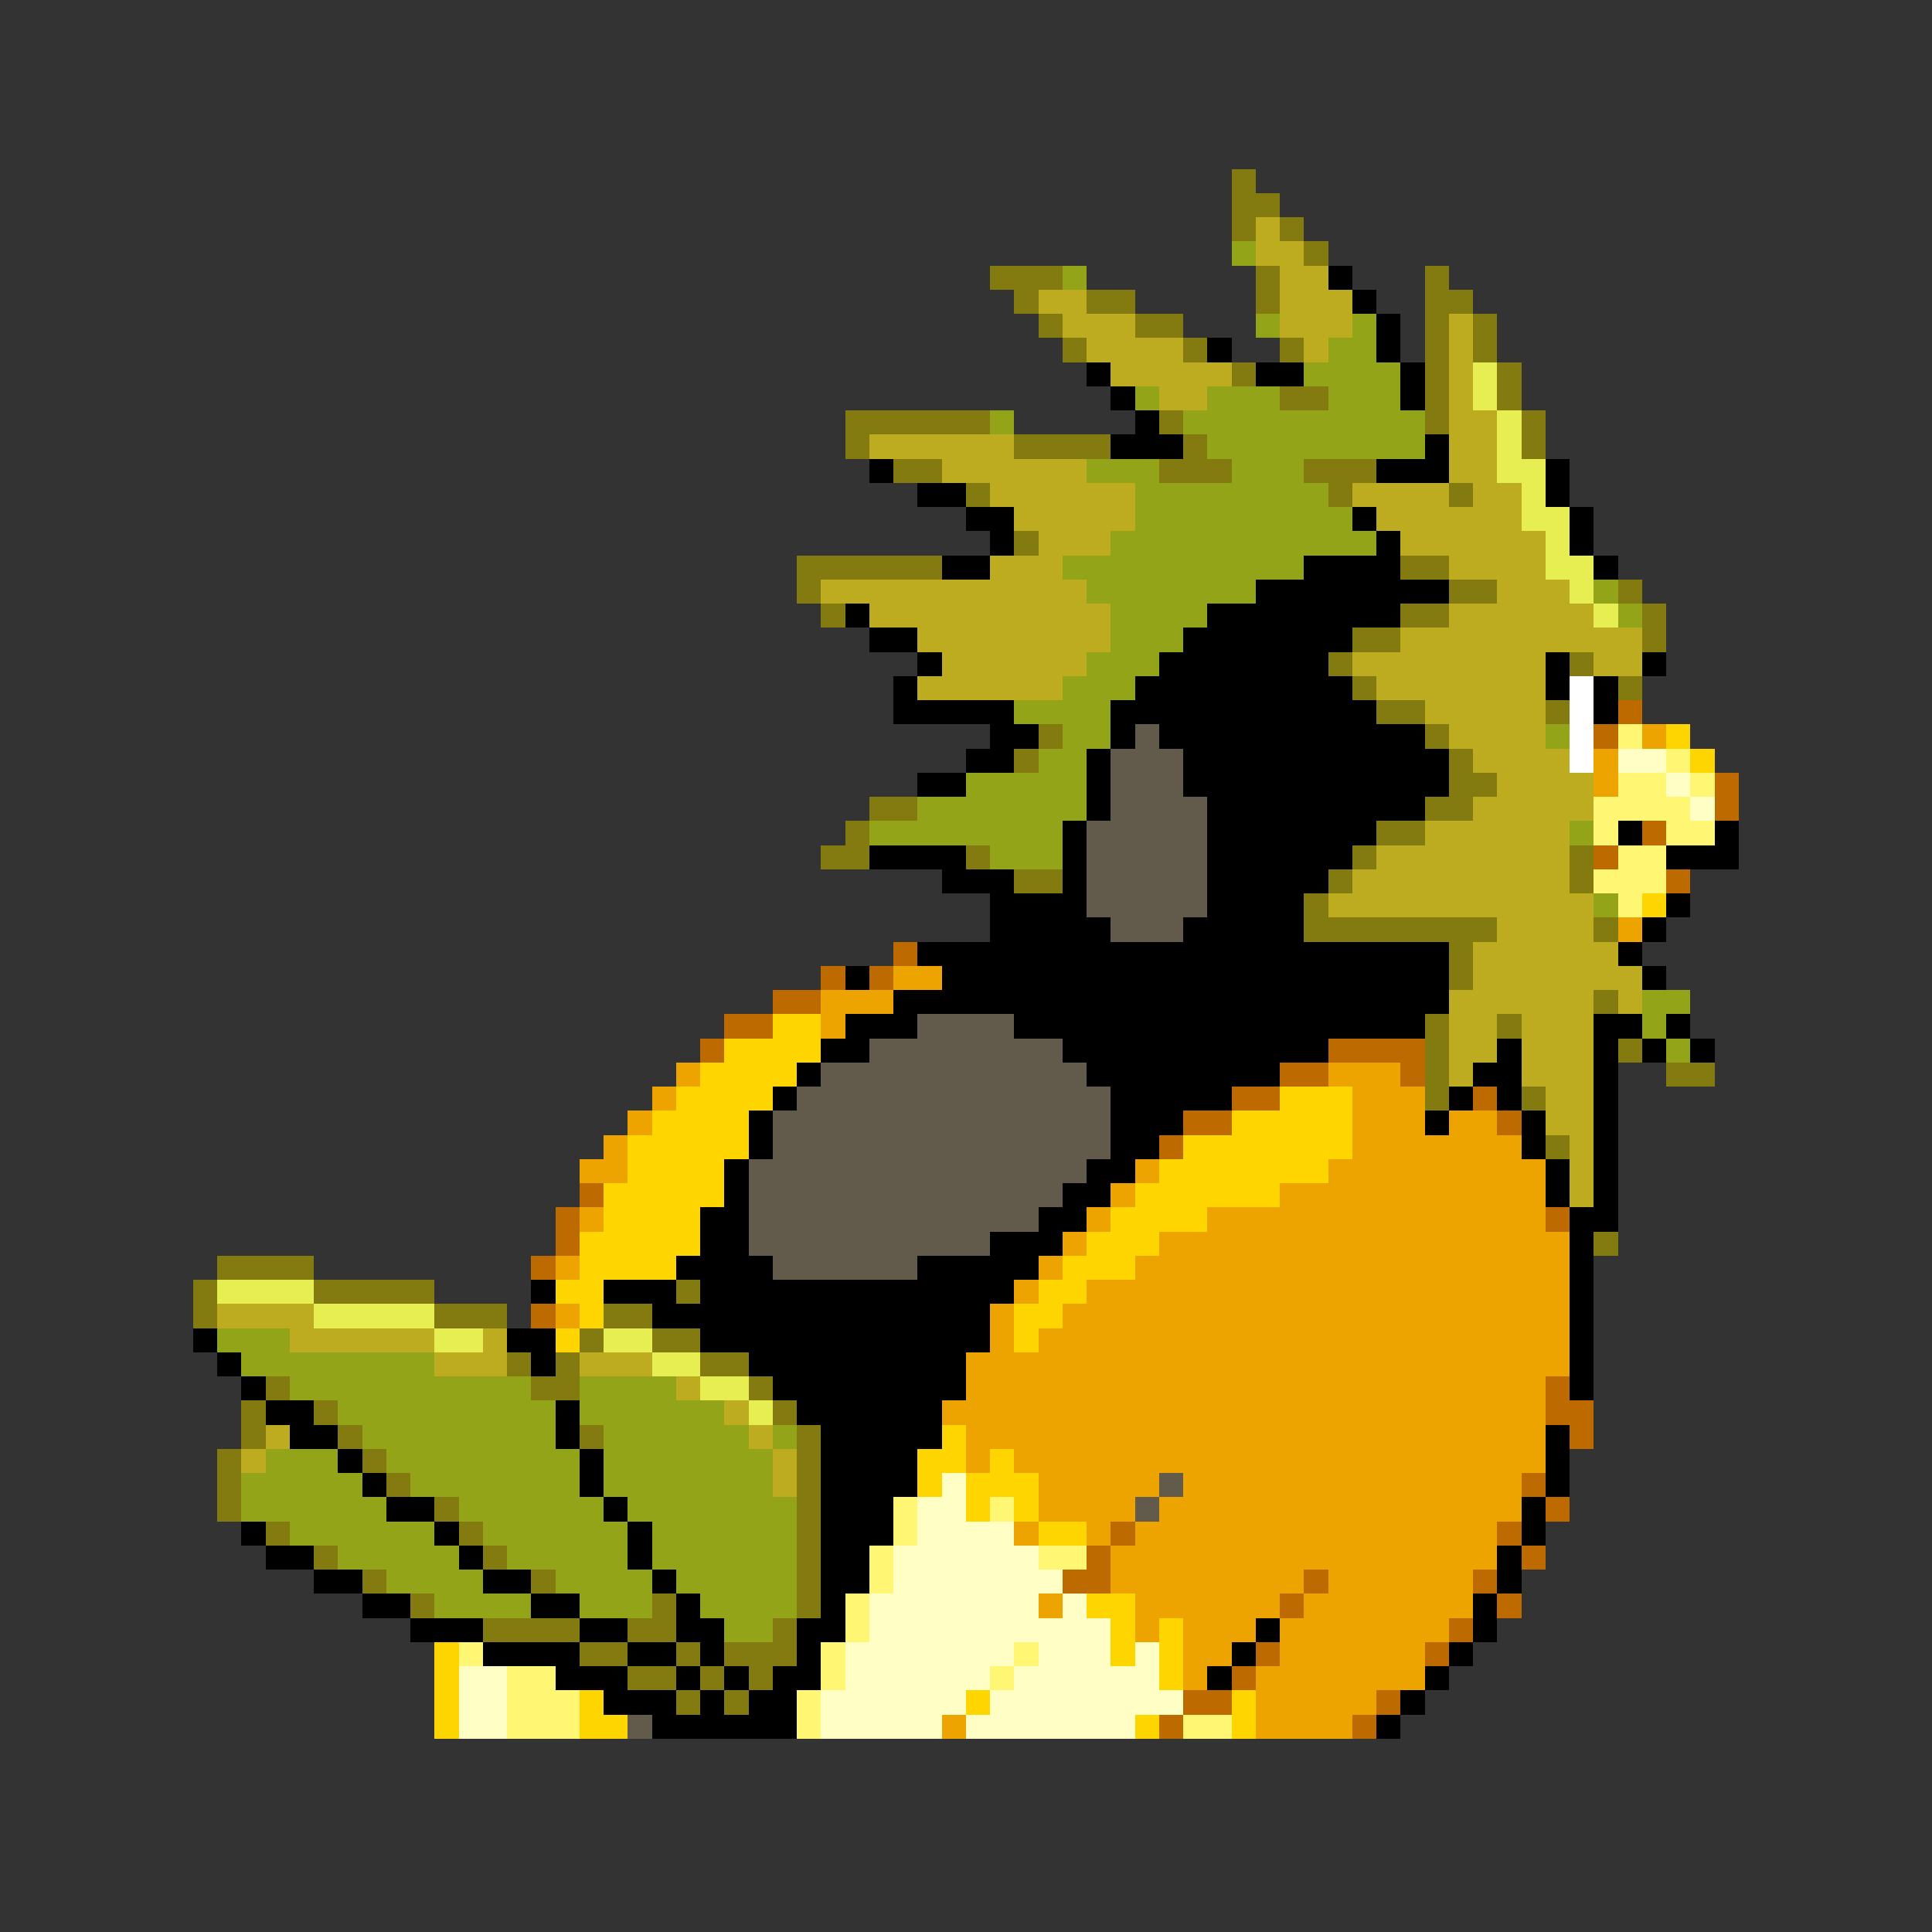 <svg xmlns="http://www.w3.org/2000/svg" viewBox="0 -0.5 80 80" shape-rendering="crispEdges">
<rect x="0" y="-0.5" width="80" height="80" fill="#333333" stroke="none"/>
<path stroke="#837b10" d="M51 7h1M51 8h2M51 9h1M53 9h1M54 10h1M41 11h3M52 11h1M59 11h1M42 12h1M45 12h2M52 12h1M59 12h2M43 13h1M47 13h2M59 13h1M61 13h1M44 14h1M49 14h1M53 14h1M59 14h1M61 14h1M51 15h1M59 15h1M62 15h1M53 16h2M59 16h1M62 16h1M35 17h6M48 17h1M59 17h1M63 17h1M35 18h1M42 18h4M49 18h1M63 18h1M37 19h2M48 19h3M54 19h3M40 20h1M55 20h1M60 20h1M42 22h1M33 23h6M58 23h2M33 24h1M60 24h2M67 24h1M34 25h1M58 25h2M68 25h1M56 26h2M68 26h1M55 27h1M65 27h1M56 28h1M67 28h1M57 29h2M64 29h1M43 30h1M59 30h1M42 31h1M60 31h1M60 32h2M36 33h2M59 33h2M35 34h1M57 34h2M34 35h2M40 35h1M56 35h1M65 35h1M42 36h2M55 36h1M65 36h1M54 37h1M54 38h8M66 38h1M60 39h1M60 40h1M66 41h1M59 42h1M62 42h1M59 43h1M67 43h1M59 44h1M69 44h2M59 45h1M63 45h1M64 47h1M66 51h1M9 52h4M8 53h1M13 53h5M28 53h1M8 54h1M18 54h3M25 54h2M24 55h1M27 55h2M21 56h1M23 56h1M29 56h2M11 57h1M22 57h2M31 57h1M10 58h1M13 58h1M32 58h1M10 59h1M14 59h1M24 59h1M33 59h1M9 60h1M15 60h1M33 60h1M9 61h1M16 61h1M33 61h1M9 62h1M18 62h1M33 62h1M11 63h1M19 63h1M33 63h1M13 64h1M20 64h1M33 64h1M15 65h1M22 65h1M33 65h1M17 66h1M27 66h1M33 66h1M20 67h4M26 67h2M32 67h1M24 68h2M28 68h1M30 68h3M26 69h2M29 69h1M31 69h1M28 70h1M30 70h1" />
<path stroke="#bdac20" d="M52 9h1M52 10h2M53 11h2M43 12h2M53 12h3M44 13h3M53 13h3M60 13h1M45 14h4M54 14h1M60 14h1M46 15h5M60 15h1M48 16h2M60 16h1M60 17h2M36 18h6M60 18h2M39 19h6M60 19h2M41 20h6M56 20h4M61 20h2M42 21h5M57 21h6M43 22h3M58 22h6M41 23h3M60 23h4M34 24h11M62 24h3M36 25h10M60 25h6M38 26h8M58 26h10M39 27h6M56 27h8M66 27h2M38 28h6M57 28h7M59 29h5M60 30h4M61 31h4M62 32h4M61 33h5M59 34h6M57 35h8M56 36h9M55 37h11M62 38h4M61 39h6M61 40h7M60 41h6M67 41h1M60 42h2M63 42h3M60 43h2M63 43h3M60 44h1M63 44h3M64 45h2M64 46h2M65 47h1M65 48h1M65 49h1M9 54h4M12 55h6M20 55h1M18 56h3M24 56h3M28 57h1M30 58h1M11 59h1M31 59h1M10 60h1M32 60h1M32 61h1" />
<path stroke="#94a418" d="M51 10h1M44 11h1M52 13h1M56 13h1M55 14h2M54 15h4M47 16h1M50 16h3M55 16h3M41 17h1M49 17h10M50 18h9M45 19h3M51 19h3M47 20h8M47 21h9M46 22h11M44 23h10M45 24h7M66 24h1M46 25h4M67 25h1M46 26h3M45 27h3M44 28h3M42 29h4M44 30h2M64 30h1M43 31h2M40 32h5M38 33h7M36 34h8M65 34h1M41 35h3M66 37h1M68 41h2M68 42h1M69 43h1M9 55h3M10 56h8M12 57h10M24 57h4M14 58h9M24 58h6M15 59h8M25 59h6M32 59h1M11 60h3M16 60h8M25 60h7M10 61h5M17 61h7M25 61h7M10 62h6M19 62h6M26 62h7M12 63h6M20 63h6M27 63h6M14 64h5M21 64h5M27 64h6M16 65h4M23 65h4M28 65h5M18 66h4M24 66h3M29 66h4M30 67h2" />
<path stroke="#000000" d="M55 11h1M56 12h1M57 13h1M50 14h1M57 14h1M45 15h1M52 15h2M58 15h1M46 16h1M58 16h1M47 17h1M46 18h3M59 18h1M36 19h1M57 19h3M64 19h1M38 20h2M64 20h1M40 21h2M56 21h1M65 21h1M41 22h1M57 22h1M65 22h1M39 23h2M54 23h4M66 23h1M52 24h8M35 25h1M50 25h8M36 26h2M49 26h7M38 27h1M48 27h7M64 27h1M68 27h1M37 28h1M47 28h9M64 28h1M66 28h1M37 29h5M46 29h11M66 29h1M41 30h2M46 30h1M48 30h11M40 31h2M45 31h1M49 31h11M38 32h2M45 32h1M49 32h11M45 33h1M50 33h9M44 34h1M50 34h7M67 34h1M71 34h1M36 35h4M44 35h1M50 35h6M69 35h3M39 36h3M44 36h1M50 36h5M41 37h4M50 37h4M69 37h1M41 38h5M49 38h5M68 38h1M38 39h22M67 39h1M35 40h1M39 40h21M68 40h1M37 41h23M35 42h3M42 42h17M66 42h2M69 42h1M34 43h2M44 43h11M62 43h1M66 43h1M68 43h1M70 43h1M33 44h1M45 44h8M61 44h2M66 44h1M32 45h1M46 45h5M60 45h1M62 45h1M66 45h1M31 46h1M46 46h3M59 46h1M63 46h1M66 46h1M31 47h1M46 47h2M63 47h1M66 47h1M30 48h1M45 48h2M64 48h1M66 48h1M30 49h1M44 49h2M64 49h1M66 49h1M29 50h2M43 50h2M65 50h2M29 51h2M41 51h3M65 51h1M28 52h4M38 52h5M65 52h1M22 53h1M25 53h3M29 53h13M65 53h1M27 54h14M65 54h1M8 55h1M21 55h2M29 55h12M65 55h1M9 56h1M22 56h1M31 56h9M65 56h1M10 57h1M32 57h8M65 57h1M11 58h2M23 58h1M33 58h6M12 59h2M23 59h1M34 59h5M64 59h1M14 60h1M24 60h1M34 60h4M64 60h1M15 61h1M24 61h1M34 61h4M64 61h1M16 62h2M25 62h1M34 62h3M63 62h1M10 63h1M18 63h1M26 63h1M34 63h3M63 63h1M11 64h2M19 64h1M26 64h1M34 64h2M62 64h1M13 65h2M20 65h2M27 65h1M34 65h2M62 65h1M15 66h2M22 66h2M28 66h1M34 66h1M61 66h1M17 67h3M24 67h2M28 67h2M33 67h2M52 67h1M61 67h1M20 68h4M26 68h2M29 68h1M33 68h1M51 68h1M60 68h1M23 69h3M28 69h1M30 69h1M32 69h2M50 69h1M59 69h1M25 70h3M29 70h1M31 70h2M58 70h1M27 71h6M57 71h1" />
<path stroke="#e6ee52" d="M61 15h1M61 16h1M62 17h1M62 18h1M62 19h2M63 20h1M63 21h2M64 22h1M64 23h2M65 24h1M66 25h1M9 53h4M13 54h5M18 55h2M25 55h2M27 56h2M29 57h2M31 58h1" />
<path stroke="#ffffff" d="M65 28h1M65 29h1M65 30h1M65 31h1" />
<path stroke="#bd6a00" d="M67 29h1M66 30h1M71 32h1M71 33h1M68 34h1M66 35h1M69 36h1M37 39h1M34 40h1M36 40h1M32 41h2M30 42h2M29 43h1M55 43h4M53 44h2M58 44h1M51 45h2M61 45h1M49 46h2M62 46h1M48 47h1M24 49h1M23 50h1M64 50h1M23 51h1M22 52h1M22 54h1M64 57h1M64 58h2M65 59h1M63 61h1M64 62h1M46 63h1M62 63h1M45 64h1M63 64h1M44 65h2M54 65h1M61 65h1M53 66h1M62 66h1M60 67h1M52 68h1M59 68h1M51 69h1M49 70h2M57 70h1M48 71h1M56 71h1" />
<path stroke="#625a4a" d="M47 30h1M46 31h3M46 32h3M46 33h4M45 34h5M45 35h5M45 36h5M45 37h5M46 38h3M38 42h4M36 43h8M34 44h11M33 45h13M32 46h14M32 47h14M31 48h14M31 49h13M31 50h12M31 51h10M32 52h6M48 61h1M47 62h1M26 71h1" />
<path stroke="#fff673" d="M67 30h1M69 31h1M67 32h2M70 32h1M66 33h4M66 34h1M69 34h2M67 35h2M66 36h3M67 37h1M37 62h1M41 62h1M37 63h1M36 64h1M43 64h2M36 65h1M35 66h1M35 67h1M19 68h1M34 68h1M42 68h1M21 69h2M34 69h1M41 69h1M21 70h3M33 70h1M21 71h3M33 71h1M49 71h2" />
<path stroke="#eea400" d="M68 30h1M66 31h1M66 32h1M67 38h1M37 40h2M34 41h3M34 42h1M28 44h1M55 44h3M27 45h1M56 45h3M26 46h1M56 46h3M60 46h2M25 47h1M56 47h7M24 48h2M47 48h1M55 48h9M46 49h1M53 49h11M24 50h1M45 50h1M50 50h14M44 51h1M48 51h17M23 52h1M43 52h1M47 52h18M42 53h1M45 53h20M23 54h1M41 54h1M44 54h21M41 55h1M43 55h22M40 56h25M40 57h24M39 58h25M40 59h24M40 60h1M42 60h22M43 61h5M49 61h14M43 62h4M48 62h15M42 63h1M45 63h1M47 63h15M46 64h16M46 65h8M55 65h6M43 66h1M47 66h6M54 66h7M47 67h1M49 67h3M53 67h7M49 68h2M53 68h6M49 69h1M52 69h7M52 70h5M39 71h1M52 71h4" />
<path stroke="#ffd500" d="M69 30h1M70 31h1M68 37h1M32 42h2M30 43h4M29 44h4M28 45h4M53 45h3M27 46h4M51 46h5M26 47h5M49 47h7M26 48h4M48 48h7M25 49h5M47 49h6M25 50h4M46 50h4M24 51h5M45 51h3M24 52h4M44 52h3M23 53h2M43 53h2M24 54h1M42 54h2M23 55h1M42 55h1M39 59h1M38 60h2M41 60h1M38 61h1M40 61h3M40 62h1M42 62h1M43 63h2M45 66h2M46 67h1M48 67h1M18 68h1M46 68h1M48 68h1M18 69h1M48 69h1M18 70h1M24 70h1M40 70h1M51 70h1M18 71h1M24 71h2M47 71h1M51 71h1" />
<path stroke="#ffffc5" d="M67 31h2M69 32h1M70 33h1M39 61h1M38 62h2M38 63h4M37 64h6M37 65h7M36 66h7M44 66h1M36 67h10M35 68h7M43 68h3M47 68h1M19 69h2M35 69h6M42 69h6M19 70h2M34 70h6M41 70h8M19 71h2M34 71h5M40 71h7" />
</svg>